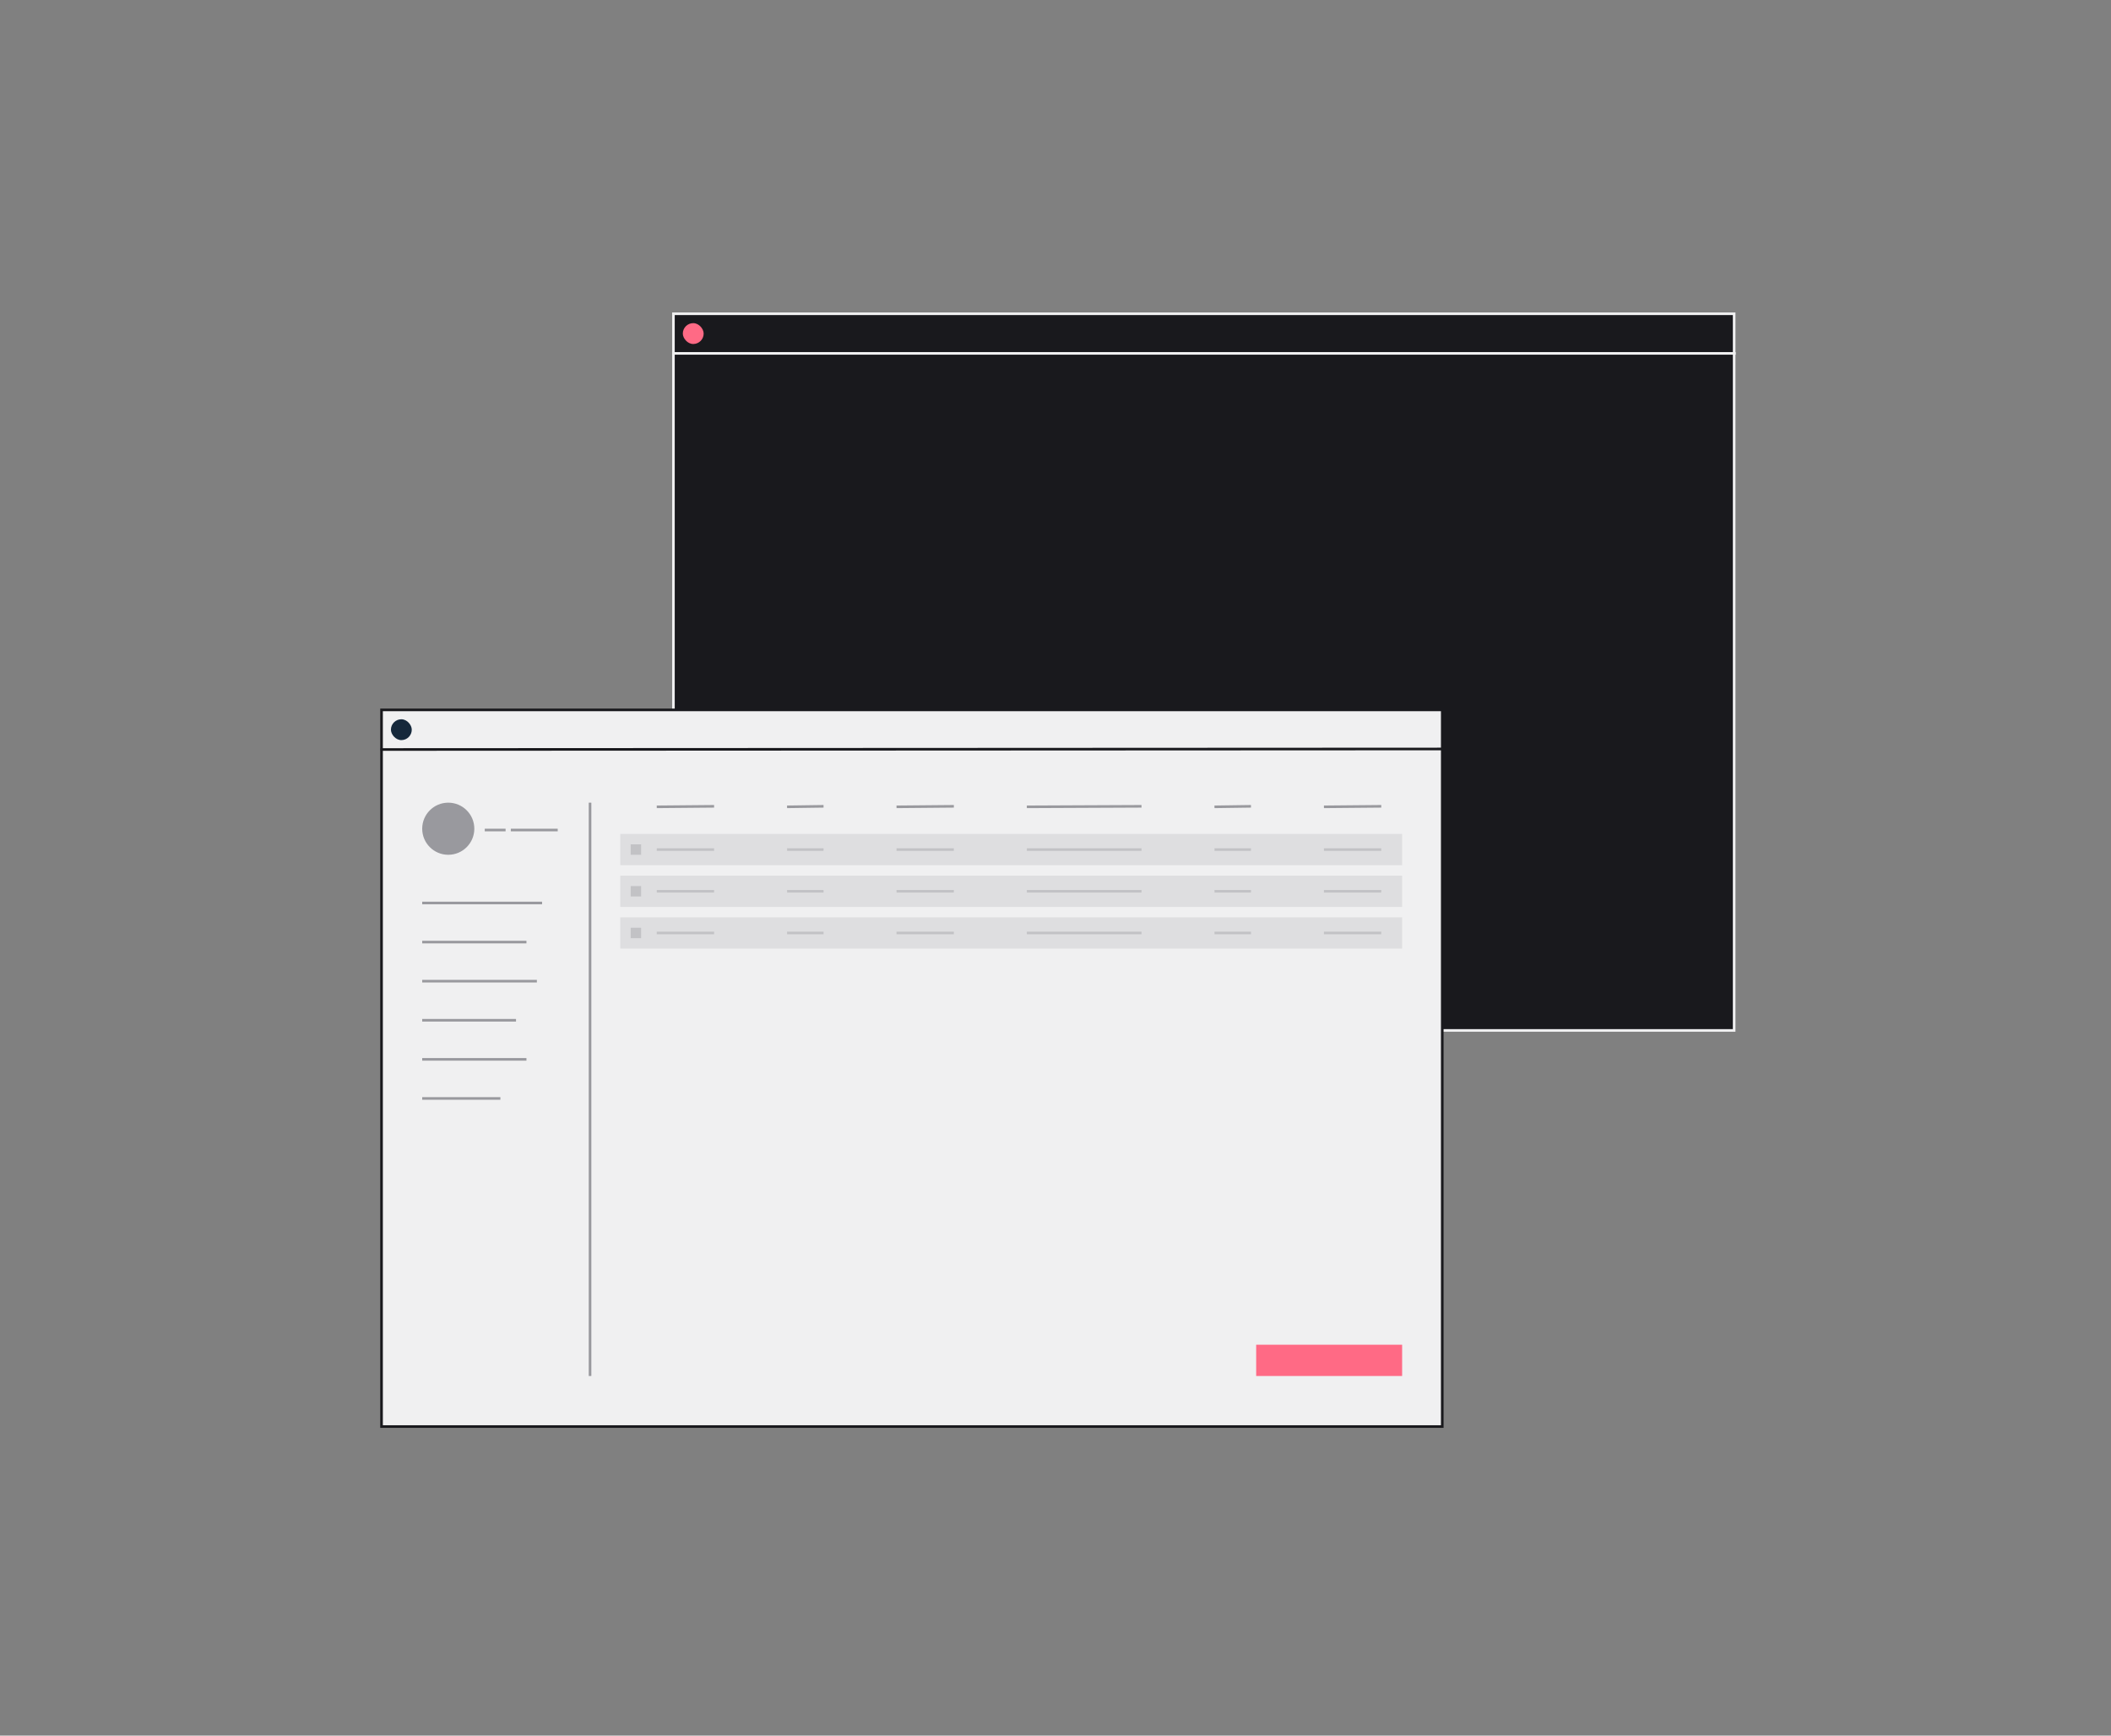 <svg xmlns="http://www.w3.org/2000/svg" viewBox="0 0 405 333" fill="none"><rect x="0" y="0" width="405" height="333" fill="#808080" stroke="none"/><style>
@keyframes a0_t { 0% { transform: translate(-10px,0px); } 10.769% { transform: translate(-10px,0px); } 12.308% { transform: translate(0px,0px); } 100% { transform: translate(0px,0px); } }
@keyframes a0_o { 0% { opacity: 0; } 11.538% { opacity: 0; } 12.308% { opacity: 1; } 100% { opacity: 1; } }
@keyframes a1_t { 0% { transform: translate(-10px,0px); } 10% { transform: translate(-10px,0px); } 11.538% { transform: translate(0px,0px); } 100% { transform: translate(0px,0px); } }
@keyframes a1_o { 0% { opacity: 0; } 10.769% { opacity: 0; } 11.538% { opacity: 1; } 100% { opacity: 1; } }
@keyframes a2_t { 0% { transform: translate(-10px,0px); } 9.231% { transform: translate(-10px,0px); } 10.769% { transform: translate(0px,0px); } 100% { transform: translate(0px,0px); } }
@keyframes a2_o { 0% { opacity: 0; } 10% { opacity: 0; } 10.769% { opacity: 1; } 100% { opacity: 1; } }
@keyframes a3_f { 0% { fill: #f0f0f1; } 70.769% { fill: #f0f0f1; } 72.308% { fill: #FF6A85; } 100% { fill: #FF6A85; } }
@keyframes a4_t { 0% { transform: translate(-10px,0px); } 8.461% { transform: translate(-10px,0px); } 10% { transform: translate(0px,0px); } 100% { transform: translate(0px,0px); } }
@keyframes a4_o { 0% { opacity: 0; } 9.231% { opacity: 0; } 10% { opacity: 1; } 100% { opacity: 1; } }
@keyframes a5_t { 0% { transform: translate(-10px,0px); } 7.692% { transform: translate(-10px,0px); } 9.231% { transform: translate(0px,0px); } 100% { transform: translate(0px,0px); } }
@keyframes a5_o { 0% { opacity: 0; } 8.462% { opacity: 0; } 9.231% { opacity: 1; } 100% { opacity: 1; } }
@keyframes a6_f { 0% { fill: #f0f0f1; } 69.231% { fill: #f0f0f1; } 70.769% { fill: #FF6A85; } 100% { fill: #FF6A85; } }
@keyframes a7_t { 0% { transform: translate(-10px,0px); } 6.923% { transform: translate(-10px,0px); } 8.461% { transform: translate(0px,0px); } 100% { transform: translate(0px,0px); } }
@keyframes a7_o { 0% { opacity: 0; } 7.692% { opacity: 0; } 8.462% { opacity: 1; } 100% { opacity: 1; } }
@keyframes a8_t { 0% { transform: translate(-10px,0px); } 6.154% { transform: translate(-10px,0px); } 7.692% { transform: translate(0px,0px); } 100% { transform: translate(0px,0px); } }
@keyframes a8_o { 0% { opacity: 0; } 6.923% { opacity: 0; } 7.692% { opacity: 1; } 100% { opacity: 1; } }
@keyframes a9_t { 0% { transform: translate(-10px,0px); } 5.385% { transform: translate(-10px,0px); } 6.923% { transform: translate(0px,0px); } 100% { transform: translate(0px,0px); } }
@keyframes a9_o { 0% { opacity: 0; } 6.154% { opacity: 0; } 6.923% { opacity: 1; } 100% { opacity: 1; } }
@keyframes a10_t { 0% { transform: translate(-10px,0px); } 4.615% { transform: translate(-10px,0px); } 6.154% { transform: translate(0px,0px); } 100% { transform: translate(0px,0px); } }
@keyframes a10_o { 0% { opacity: 0; } 5.385% { opacity: 0; } 6.154% { opacity: 1; } 100% { opacity: 1; } }
@keyframes a11_t { 0% { transform: translate(-10px,0px); } 3.846% { transform: translate(-10px,0px); } 5.385% { transform: translate(0px,0px); } 100% { transform: translate(0px,0px); } }
@keyframes a11_o { 0% { opacity: 0; } 4.615% { opacity: 0; } 5.385% { opacity: 1; } 100% { opacity: 1; } }
@keyframes a12_s { 0% { stroke: #19191d; } 24.615% { stroke: #19191d; } 26.154% { stroke: #f0f0f1; } 76.923% { stroke: #f0f0f1; } 78.462% { stroke: #19191d; } 100% { stroke: #19191d; } }
@keyframes a12_f { 0% { fill: #f0f0f1; } 24.615% { fill: #f0f0f1; } 26.154% { fill: #FF6A85; } 76.923% { fill: #FF6A85; } 78.462% { fill: #f0f0f1; } 100% { fill: #f0f0f1; } }
@keyframes a13_s { 0% { stroke: #19191d; } 24.615% { stroke: #19191d; } 26.154% { stroke: #f0f0f1; } 76.923% { stroke: #f0f0f1; } 78.462% { stroke: #19191d; } 100% { stroke: #19191d; } }
@keyframes a14_t { 0% { transform: translate(0px,0px); } 23.077% { transform: translate(0px,0px); } 24.615% { transform: translate(-10px,0px); } 76.923% { transform: translate(-10px,0px); } 78.462% { transform: translate(0px,0px); } 100% { transform: translate(0px,0px); } }
@keyframes a14_o { 0% { opacity: 1; } 23.077% { opacity: 1; } 23.846% { opacity: 0; } 76.923% { opacity: 0; } 77.692% { opacity: 1; } 100% { opacity: 1; } }
@keyframes a15_t { 0% { transform: translate(-3px,0px); } 80.769% { transform: translate(-3px,0px); } 82.308% { transform: translate(0px,0px); } 100% { transform: translate(0px,0px); } }
@keyframes a15_o { 0% { opacity: 0; } 81.538% { opacity: 0; } 82.308% { opacity: 1; } 100% { opacity: 1; } }
@keyframes a16_t { 0% { transform: translate(-3px,0px); } 81.538% { transform: translate(-3px,0px); } 83.077% { transform: translate(0px,0px); } 100% { transform: translate(0px,0px); } }
@keyframes a16_o { 0% { opacity: 0; } 82.308% { opacity: 0; } 83.077% { opacity: 1; } 100% { opacity: 1; } }
@keyframes a17_t { 0% { transform: translate(-3px,0px); } 82.308% { transform: translate(-3px,0px); } 83.846% { transform: translate(0px,0px); } 100% { transform: translate(0px,0px); } }
@keyframes a17_o { 0% { opacity: 0; } 83.077% { opacity: 0; } 83.846% { opacity: 1; } 100% { opacity: 1; } }
@keyframes a18_t { 0% { transform: translate(-3px,0px); } 83.077% { transform: translate(-3px,0px); } 84.615% { transform: translate(0px,0px); } 100% { transform: translate(0px,0px); } }
@keyframes a18_o { 0% { opacity: 0; } 83.846% { opacity: 0; } 84.615% { opacity: 1; } 100% { opacity: 1; } }
@keyframes a19_t { 0% { transform: translate(-3px,0px); } 83.846% { transform: translate(-3px,0px); } 85.385% { transform: translate(0px,0px); } 100% { transform: translate(0px,0px); } }
@keyframes a19_o { 0% { opacity: 0; } 84.615% { opacity: 0; } 85.385% { opacity: 1; } 100% { opacity: 1; } }
@keyframes a20_t { 0% { transform: translate(-3px,0px); } 84.615% { transform: translate(-3px,0px); } 86.154% { transform: translate(0px,0px); } 100% { transform: translate(0px,0px); } }
@keyframes a20_o { 0% { opacity: 0; } 85.385% { opacity: 0; } 86.154% { opacity: 1; } 100% { opacity: 1; } }
@keyframes a21_t { 0% { transform: translate(-3px,0px); } 85.385% { transform: translate(-3px,0px); } 86.923% { transform: translate(0px,0px); } 100% { transform: translate(0px,0px); } }
@keyframes a21_o { 0% { opacity: 0; } 86.154% { opacity: 0; } 86.923% { opacity: 1; } 100% { opacity: 1; } }
@keyframes a22_t { 0% { transform: translate(-3px,0px); } 86.154% { transform: translate(-3px,0px); } 87.692% { transform: translate(0px,0px); } 100% { transform: translate(0px,0px); } }
@keyframes a22_o { 0% { opacity: 0; } 86.923% { opacity: 0; } 87.692% { opacity: 1; } 100% { opacity: 1; } }
@keyframes a23_f { 0% { fill: #FF6A85; } 15.385% { fill: #FF6A85; } 16.923% { fill: #19191d; } 23.077% { fill: #19191d; } 24.615% { fill: #FF6A85; } 100% { fill: #FF6A85; } }
@keyframes a24_t { 0% { transform: translate(10px,0px); } 26.923% { transform: translate(10px,0px); } 28.462% { transform: translate(0px,0px); } 46.154% { transform: translate(0px,0px); } 47.692% { transform: translate(-10px,0px); } 100% { transform: translate(-10px,0px); } }
@keyframes a24_o { 0% { opacity: 0; } 26.923% { opacity: 0; } 27.692% { opacity: 1; } 46.154% { opacity: 1; } 46.923% { opacity: 0; } 100% { opacity: 0; } }
@keyframes a25_o { 0% { opacity: 0; } 29.231% { opacity: 0; } 30% { opacity: 1; } 100% { opacity: 1; } }
@keyframes a26_o { 0% { opacity: 0; } 30% { opacity: 0; } 30.769% { opacity: 1; } 100% { opacity: 1; } }
@keyframes a27_o { 0% { opacity: 0; } 30.769% { opacity: 0; } 31.538% { opacity: 1; } 100% { opacity: 1; } }
@keyframes a28_o { 0% { opacity: 0; } 31.538% { opacity: 0; } 32.308% { opacity: 1; } 100% { opacity: 1; } }
@keyframes a29_o { 0% { opacity: 0; } 32.308% { opacity: 0; } 33.077% { opacity: 1; } 100% { opacity: 1; } }
@keyframes a30_o { 0% { opacity: 0; } 33.077% { opacity: 0; } 33.846% { opacity: 1; } 100% { opacity: 1; } }
@keyframes a31_o { 0% { opacity: 0; } 33.846% { opacity: 0; } 34.615% { opacity: 1; } 100% { opacity: 1; } }
@keyframes a32_o { 0% { opacity: 0; } 34.615% { opacity: 0; } 35.385% { opacity: 1; } 100% { opacity: 1; } }
@keyframes a33_o { 0% { opacity: 0; } 35.385% { opacity: 0; } 36.154% { opacity: 1; } 100% { opacity: 1; } }
@keyframes a34_o { 0% { opacity: 0; } 36.154% { opacity: 0; } 36.923% { opacity: 1; } 100% { opacity: 1; } }
@keyframes a35_o { 0% { opacity: 0; } 36.923% { opacity: 0; } 37.692% { opacity: 1; } 100% { opacity: 1; } }
@keyframes a36_o { 0% { opacity: 0; } 37.692% { opacity: 0; } 38.462% { opacity: 1; } 100% { opacity: 1; } }
@keyframes a37_o { 0% { opacity: 0; } 38.462% { opacity: 0; } 39.231% { opacity: 1; } 100% { opacity: 1; } }
@keyframes a38_f { 0% { fill: #19191d; } 39.231% { fill: #19191d; } 40.769% { fill: #fff; } 100% { fill: #fff; } }
@keyframes a39_t { 0% { transform: translate(10px,0px); } 50% { transform: translate(10px,0px); } 51.538% { transform: translate(0px,0px); } 73.077% { transform: translate(0px,0px); } 74.615% { transform: translate(-10px,0px); } 100% { transform: translate(-10px,0px); } }
@keyframes a39_o { 0% { opacity: 0; } 50% { opacity: 0; } 50.769% { opacity: 1; } 73.077% { opacity: 1; } 73.846% { opacity: 0; } 100% { opacity: 0; } }
@keyframes a40_f { 0% { fill: #fff; } 60.769% { fill: #fff; } 62.308% { fill: #19191d; } 100% { fill: #19191d; } }
@keyframes a41_f { 0% { fill: #fff; } 59.231% { fill: #fff; } 60.769% { fill: #19191d; } 100% { fill: #19191d; } }
@keyframes a42_f { 0% { fill: #fff; } 57.692% { fill: #fff; } 59.231% { fill: #19191d; } 100% { fill: #19191d; } }
@keyframes a43_f { 0% { fill: #FF6A85; } 67.692% { fill: #FF6A85; } 69.231% { fill: #fff; } 100% { fill: #fff; } }
@keyframes a44_f { 0% { fill: #fff; } 67.692% { fill: #fff; } 69.231% { fill: #FF6A85; } 100% { fill: #FF6A85; } }
</style><rect x="129.2" y="60.2" width="203.5" height="137.5" fill="#19191d" stroke="#f0f0f1" stroke-width=".5"/><path stroke="#f0f0f1" stroke-width=".5" d="M129 67.8h204"/><rect x="131" y="62" width="4" height="4" rx="2" fill="#FF6A85"/><g opacity="0" transform="translate(-10,0)" style="animation: 13s linear infinite both a0_t, 13s linear infinite both a0_o;"><rect x="139" y="127" width="12" height=".5" fill="#f0f0f1"/><rect x="155" y="127" width="19" height=".5" fill="#f0f0f1"/></g><g opacity="0" transform="translate(-10,0)" style="animation: 13s linear infinite both a1_t, 13s linear infinite both a1_o;"><rect x="150" y="122" width="14" height=".5" fill="#f0f0f1"/><rect x="168" y="122" width="24" height=".5" fill="#f0f0f1"/></g><g opacity="0" transform="translate(-10,0)" style="animation: 13s linear infinite both a2_t, 13s linear infinite both a2_o;"><rect width="24" height=".5" fill="#f0f0f1" transform="translate(150,116.5)" style="animation: 13s linear infinite both a3_f;"/><rect x="178" y="116.5" width="8" height=".5" fill="#f0f0f1"/></g><g opacity="0" transform="translate(-10,0)" style="animation: 13s linear infinite both a4_t, 13s linear infinite both a4_o;"><rect x="146" y="111" width="24" height=".5" fill="#f0f0f1"/><rect x="174" y="111" width="16" height=".5" fill="#f0f0f1"/></g><g opacity="0" transform="translate(-10,0)" style="animation: 13s linear infinite both a5_t, 13s linear infinite both a5_o;"><rect x="150" y="105.5" width="14" height=".5" fill="#f0f0f1"/><rect x="168" y="105.5" width="8" height=".5" fill="#f0f0f1"/><rect width="7" height=".5" fill="#f0f0f1" transform="translate(180,105.5)" style="animation: 13s linear infinite both a6_f;"/></g><g opacity="0" transform="translate(-10,0)" style="animation: 13s linear infinite both a7_t, 13s linear infinite both a7_o;"><rect x="150" y="100" width="24" height=".5" fill="#f0f0f1"/><rect x="178" y="100" width="16" height=".5" fill="#f0f0f1"/></g><g opacity="0" transform="translate(-10,0)" style="animation: 13s linear infinite both a8_t, 13s linear infinite both a8_o;"><rect x="162" y="94.5" width="16" height=".5" fill="#f0f0f1"/><rect x="182" y="94.5" width="4.2" height=".5" fill="#f0f0f1"/><rect x="146" y="94.5" width="12" height=".5" fill="#f0f0f1"/></g><g opacity="0" transform="translate(-10,0)" style="animation: 13s linear infinite both a9_t, 13s linear infinite both a9_o;"><rect x="150" y="89" width="7.7" height=".5" fill="#f0f0f1"/><rect x="162" y="89" width="11.7" height=".5" fill="#f0f0f1"/></g><g opacity="0" transform="translate(-10,0)" style="animation: 13s linear infinite both a10_t, 13s linear infinite both a10_o;"><rect x="146" y="83.5" width="8" height=".5" fill="#f0f0f1"/><rect x="158" y="83.5" width="38" height=".5" fill="#f0f0f1"/></g><g opacity="0" transform="translate(-10,0)" style="animation: 13s linear infinite both a11_t, 13s linear infinite both a11_o;"><rect x="139" y="78" width="12" height=".5" fill="#f0f0f1"/><rect x="155" y="78" width="19" height=".5" fill="#f0f0f1"/></g><rect width="203.5" height="137.5" fill="#f0f0f1" stroke="#19191d" stroke-width=".5" transform="translate(73.2,136.2)" style="animation: 13s linear infinite both a12_s, 13s linear infinite both a12_f;"/><rect x="75" y="138" width="4" height="4" rx="2" fill="#15283b"/><path stroke="#19191d" stroke-width=".5" d="M73 143.8l204-0.1" style="animation: 13s linear infinite both a13_s;"/><g style="animation: 13s linear infinite both a14_t, 13s linear infinite both a14_o;"><g><ellipse cx="86" cy="159" fill="#99999e" rx="5" ry="5"/><rect x="93" y="159" width="4" height=".5" fill="#99999e"/><rect x="98" y="159" width="9" height=".5" fill="#99999e"/><rect x="81" y="173" width="23" height=".5" fill="#99999e"/><rect x="81" y="195.5" width="18" height=".5" fill="#99999e"/><rect x="81" y="180.5" width="20" height=".5" fill="#99999e"/><rect x="81" y="203" width="20" height=".5" fill="#99999e"/><rect x="81" y="188" width="22" height=".5" fill="#99999e"/><rect x="81" y="210.5" width="15" height=".5" fill="#99999e"/><path stroke="#99999e" stroke-width=".5" d="M113.2 154v110"/></g><g><path stroke="#99999e" stroke-width=".5" d="M126 154.8l11-0.1"/><path stroke="#99999e" stroke-width=".5" d="M197 154.8l22-0.1"/><path stroke="#99999e" stroke-width=".5" d="M151 154.8l7-0.1"/><path stroke="#99999e" stroke-width=".5" d="M233 154.8l7-0.1"/><path stroke="#99999e" stroke-width=".5" d="M172 154.8l11-0.1"/><path stroke="#99999e" stroke-width=".5" d="M254 154.8l11-0.1"/></g><g><rect x="119" y="160" opacity=".2" width="150" height="6" fill="#99999e"/><rect x="121" y="162" opacity=".4" width="2" height="2" fill="#99999e"/><g opacity=".4"><path stroke="#99999e" stroke-width=".5" d="M126 163h11"/><path stroke="#99999e" stroke-width=".5" d="M197 163h22"/><path stroke="#99999e" stroke-width=".5" d="M151 163h7"/><path stroke="#99999e" stroke-width=".5" d="M233 163h7"/><path stroke="#99999e" stroke-width=".5" d="M172 163h11"/><path stroke="#99999e" stroke-width=".5" d="M254 163h11"/></g></g><g><rect x="119" y="168" opacity=".2" width="150" height="6" fill="#99999e"/><rect x="121" y="170" opacity=".4" width="2" height="2" fill="#99999e"/><g opacity=".4"><path stroke="#99999e" stroke-width=".5" d="M126 171h11"/><path stroke="#99999e" stroke-width=".5" d="M197 171h22"/><path stroke="#99999e" stroke-width=".5" d="M151 171h7"/><path stroke="#99999e" stroke-width=".5" d="M233 171h7"/><path stroke="#99999e" stroke-width=".5" d="M172 171h11"/><path stroke="#99999e" stroke-width=".5" d="M254 171h11"/></g></g><g><rect x="119" y="176" opacity=".2" width="150" height="6" fill="#99999e"/><rect x="121" y="178" opacity=".4" width="2" height="2" fill="#99999e"/><g opacity=".4"><path stroke="#99999e" stroke-width=".5" d="M126 179h11"/><path stroke="#99999e" stroke-width=".5" d="M197 179h22"/><path stroke="#99999e" stroke-width=".5" d="M151 179h7"/><path stroke="#99999e" stroke-width=".5" d="M233 179h7"/><path stroke="#99999e" stroke-width=".5" d="M172 179h11"/><path stroke="#99999e" stroke-width=".5" d="M254 179h11"/></g></g><g opacity="0" transform="translate(-3,0)" style="animation: 13s linear infinite both a15_t, 13s linear infinite both a15_o;"><rect x="119" y="184" width="150" height="6" fill="#FF6A85"/><rect x="121" y="186" width="2" height="2" fill="#fff"/><path stroke="#fff" stroke-width=".5" d="M126 187h11"/><path stroke="#fff" stroke-width=".5" d="M197 187h22"/><path stroke="#fff" stroke-width=".5" d="M151 187h7"/><path stroke="#fff" stroke-width=".5" d="M233 187h7"/><path stroke="#fff" stroke-width=".5" d="M172 187h11"/><path stroke="#fff" stroke-width=".5" d="M254 187h11"/></g><g opacity="0" transform="translate(-3,0)" style="animation: 13s linear infinite both a16_t, 13s linear infinite both a16_o;"><rect x="119" y="192" width="150" height="6" fill="#FF6A85"/><rect x="121" y="194" width="2" height="2" fill="#fff"/><path stroke="#fff" stroke-width=".5" d="M126 195h11"/><path stroke="#fff" stroke-width=".5" d="M197 195h22"/><path stroke="#fff" stroke-width=".5" d="M151 195h7"/><path stroke="#fff" stroke-width=".5" d="M233 195h7"/><path stroke="#fff" stroke-width=".5" d="M172 195h11"/><path stroke="#fff" stroke-width=".5" d="M254 195h11"/></g><g opacity="0" transform="translate(-3,0)" style="animation: 13s linear infinite both a17_t, 13s linear infinite both a17_o;"><rect x="119" y="200" width="150" height="6" fill="#FF6A85"/><rect x="121" y="202" width="2" height="2" fill="#fff"/><path stroke="#fff" stroke-width=".5" d="M126 203h11"/><path stroke="#fff" stroke-width=".5" d="M197 203h22"/><path stroke="#fff" stroke-width=".5" d="M151 203h7"/><path stroke="#fff" stroke-width=".5" d="M233 203h7"/><path stroke="#fff" stroke-width=".5" d="M172 203h11"/><path stroke="#fff" stroke-width=".5" d="M254 203h11"/></g><g opacity="0" transform="translate(-3,0)" style="animation: 13s linear infinite both a18_t, 13s linear infinite both a18_o;"><rect x="119" y="208" width="150" height="6" fill="#FF6A85"/><rect x="121" y="210" width="2" height="2" fill="#fff"/><path stroke="#fff" stroke-width=".5" d="M126 211h11"/><path stroke="#fff" stroke-width=".5" d="M197 211h22"/><path stroke="#fff" stroke-width=".5" d="M151 211h7"/><path stroke="#fff" stroke-width=".5" d="M233 211h7"/><path stroke="#fff" stroke-width=".5" d="M172 211h11"/><path stroke="#fff" stroke-width=".5" d="M254 211h11"/></g><g opacity="0" transform="translate(-3,0)" style="animation: 13s linear infinite both a19_t, 13s linear infinite both a19_o;"><rect x="119" y="216" width="150" height="6" fill="#FF6A85"/><rect x="121" y="218" width="2" height="2" fill="#fff"/><path stroke="#fff" stroke-width=".5" d="M126 219h11"/><path stroke="#fff" stroke-width=".5" d="M197 219h22"/><path stroke="#fff" stroke-width=".5" d="M151 219h7"/><path stroke="#fff" stroke-width=".5" d="M233 219h7"/><path stroke="#fff" stroke-width=".5" d="M172 219h11"/><path stroke="#fff" stroke-width=".5" d="M254 219h11"/></g><g opacity="0" transform="translate(-3,0)" style="animation: 13s linear infinite both a20_t, 13s linear infinite both a20_o;"><rect x="119" y="224" width="150" height="6" fill="#FF6A85"/><rect x="121" y="226" width="2" height="2" fill="#fff"/><path stroke="#fff" stroke-width=".5" d="M126 227h11"/><path stroke="#fff" stroke-width=".5" d="M197 227h22"/><path stroke="#fff" stroke-width=".5" d="M151 227h7"/><path stroke="#fff" stroke-width=".5" d="M233 227h7"/><path stroke="#fff" stroke-width=".5" d="M172 227h11"/><path stroke="#fff" stroke-width=".5" d="M254 227h11"/></g><g opacity="0" transform="translate(-3,0)" style="animation: 13s linear infinite both a21_t, 13s linear infinite both a21_o;"><rect x="119" y="232" width="150" height="6" fill="#FF6A85"/><rect x="121" y="234" width="2" height="2" fill="#fff"/><g><path stroke="#fff" stroke-width=".5" d="M126 235h11"/><path stroke="#fff" stroke-width=".5" d="M197 235h22"/><path stroke="#fff" stroke-width=".5" d="M151 235h7"/><path stroke="#fff" stroke-width=".5" d="M233 235h7"/><path stroke="#fff" stroke-width=".5" d="M172 235h11"/><path stroke="#fff" stroke-width=".5" d="M254 235h11"/></g></g><g opacity="0" transform="translate(-3,0)" style="animation: 13s linear infinite both a22_t, 13s linear infinite both a22_o;"><rect x="119" y="240" width="150" height="6" fill="#FF6A85"/><rect x="121" y="242" width="2" height="2" fill="#fff"/><g><g><path stroke="#fff" stroke-width=".5" d="M126 243h11"/><path stroke="#fff" stroke-width=".5" d="M197 243h22"/><path stroke="#fff" stroke-width=".5" d="M151 243h7"/><path stroke="#fff" stroke-width=".5" d="M233 243h7"/><path stroke="#fff" stroke-width=".5" d="M172 243h11"/><path stroke="#fff" stroke-width=".5" d="M254 243h11"/></g></g></g><rect width="28" height="6" fill="#FF6A85" transform="translate(241,258)" style="animation: 13s linear infinite both a23_f;"/></g><g opacity="0" transform="translate(10,0)" style="animation: 13s linear infinite both a24_t, 13s linear infinite both a24_o;"><g><rect x="145" y="194" width="60" height="8" fill="#fff"/><g><ellipse fill="#FF6A85" rx=".5" ry=".5" opacity="0" transform="translate(147.5,198)" style="animation: 13s linear infinite both a25_o;"/><ellipse fill="#FF6A85" rx=".5" ry=".5" opacity="0" transform="translate(150.5,198)" style="animation: 13s linear infinite both a26_o;"/><ellipse fill="#FF6A85" rx=".5" ry=".5" opacity="0" transform="translate(153.5,198)" style="animation: 13s linear infinite both a27_o;"/><ellipse fill="#FF6A85" rx=".5" ry=".5" opacity="0" transform="translate(156.5,198)" style="animation: 13s linear infinite both a28_o;"/><ellipse fill="#FF6A85" rx=".5" ry=".5" opacity="0" transform="translate(159.5,198)" style="animation: 13s linear infinite both a29_o;"/></g><rect x="145" y="206" width="60" height="8" fill="#fff"/><g><ellipse fill="#FF6A85" rx=".5" ry=".5" opacity="0" transform="translate(147.5,210)" style="animation: 13s linear infinite both a30_o;"/><ellipse fill="#FF6A85" rx=".5" ry=".5" opacity="0" transform="translate(150.5,210)" style="animation: 13s linear infinite both a31_o;"/><ellipse fill="#FF6A85" rx=".5" ry=".5" opacity="0" transform="translate(153.5,210)" style="animation: 13s linear infinite both a32_o;"/><ellipse fill="#FF6A85" rx=".5" ry=".5" opacity="0" transform="translate(156.5,210)" style="animation: 13s linear infinite both a33_o;"/><ellipse fill="#FF6A85" rx=".5" ry=".5" opacity="0" transform="translate(159.5,210)" style="animation: 13s linear infinite both a34_o;"/><ellipse fill="#FF6A85" rx=".5" ry=".5" opacity="0" transform="translate(162.5,210)" style="animation: 13s linear infinite both a35_o;"/><ellipse fill="#FF6A85" rx=".5" ry=".5" opacity="0" transform="translate(165.5,210)" style="animation: 13s linear infinite both a36_o;"/><ellipse fill="#FF6A85" rx=".5" ry=".5" opacity="0" transform="translate(168.5,210)" style="animation: 13s linear infinite both a37_o;"/></g><rect width="60" height="8" fill="#19191d" transform="translate(145,244)" style="animation: 13s linear infinite both a38_f;"/></g><rect x="170" y="164" width="10" height="10" fill="#19191d"/></g><g opacity="0" transform="translate(10,0)" style="animation: 13s linear infinite both a39_t, 13s linear infinite both a39_o;"><g><rect width="3.5" height="3.5" fill="#fff" stroke="#19191d" stroke-width=".5" transform="translate(145.2,230.2)" style="animation: 13s linear infinite both a40_f;"/><path stroke="#19191d" stroke-width=".5" d="M152 232h20"/><path stroke="#19191d" stroke-width=".5" d="M174 232h7"/></g><g><rect width="3.5" height="3.5" fill="#fff" stroke="#19191d" stroke-width=".5" transform="translate(145.2,223.2)" style="animation: 13s linear infinite both a41_f;"/><path stroke="#19191d" stroke-width=".5" d="M152 225h20"/><path stroke="#19191d" stroke-width=".5" d="M174 225h7"/></g><g><rect width="3.5" height="3.5" fill="#fff" stroke="#19191d" stroke-width=".5" transform="translate(145.2,216.2)" style="animation: 13s linear infinite both a42_f;"/><path stroke="#19191d" stroke-width=".5" d="M152 218h20"/><path stroke="#19191d" stroke-width=".5" d="M174 218h7"/></g><g><path stroke="#fff" stroke-width=".5" d="M145 188h23.1"/><path stroke="#fff" stroke-width=".5" d="M171.5 188h8.1"/><path stroke="#fff" stroke-width=".5" d="M181.9 188h23.1"/><path stroke="#fff" stroke-width=".5" d="M145 190.8l46.2-0.1"/><path stroke="#fff" stroke-width=".5" d="M194.6 190.8l8.1-0.1"/><path stroke="#fff" stroke-width=".5" d="M145 193.8l28.8-0.1"/><path stroke="#fff" stroke-width=".5" d="M177.3 193.8l21.9-0.1"/><path stroke="#fff" stroke-width=".5" d="M145 196.8l40.4-0.1"/><path stroke="#fff" stroke-width=".5" d="M187.7 196.8l11.5-0.1"/><path stroke="#fff" stroke-width=".5" d="M145 199.8l5.8-0.1"/><path stroke="#fff" stroke-width=".5" d="M153.1 199.8l38.1-0.1"/><path stroke="#fff" stroke-width=".5" d="M193.5 199.8l9.2-0.1"/><path stroke="#fff" stroke-width=".5" d="M145 202.8l21.9-0.1"/></g><ellipse cx="148" cy="222" fill="#FF6A85" rx="1" ry="1"/><ellipse cx="152" cy="222" fill="#FF6A85" rx="1" ry="1"/><ellipse cx="156" cy="222" fill="#FF6A85" rx="1" ry="1"/><ellipse cx="160" cy="222" fill="#FF6A85" rx="1" ry="1"/><ellipse cx="164" cy="222" fill="#FF6A85" rx="1" ry="1"/><ellipse cx="168" cy="222" fill="#FF6A85" rx="1" ry="1"/><ellipse cx="172" cy="222" fill="#FF6A85" rx="1" ry="1"/><ellipse cx="176" cy="222" fill="#FF6A85" rx="1" ry="1"/><ellipse cx="180" cy="222" fill="#FF6A85" rx="1" ry="1"/><path fill-rule="evenodd" clip-rule="evenodd" d="M191.6 248l1.4 1.4l-0.6 .6l-1.4-1.4l-1.4 1.4l-0.6-0.6l1.4-1.4l-1.4-1.4l.6-0.6l1.4 1.4l1.4-1.4l.6 .6l-1.4 1.4Z" fill="#fff"/><rect x="177.2" y="244.2" width="27.5" height="7.5" stroke="#fff" stroke-width=".5"/><rect width="27.5" height="7.5" stroke="#fff" stroke-width=".5" fill="#FF6A85" transform="translate(145.2,244.2)" style="animation: 13s linear infinite both a43_f;"/><path fill-rule="evenodd" clip-rule="evenodd" d="M161.2 246.7l-2.9 3l-1.5-1.5l.5-0.6l1 1l2.4-2.5l.6 .6Z" fill="#fff" style="animation: 13s linear infinite both a44_f;"/><g><rect x="183" y="164" width="10" height="10" fill="#19191d"/><ellipse cx="162" cy="169" fill="#19191d" rx="5" ry="5"/><path d="M179 169l-1.6-1.6v1.2h-6v.8h6v1.2l1.6-1.6Z" fill="#19191d"/></g></g></svg>